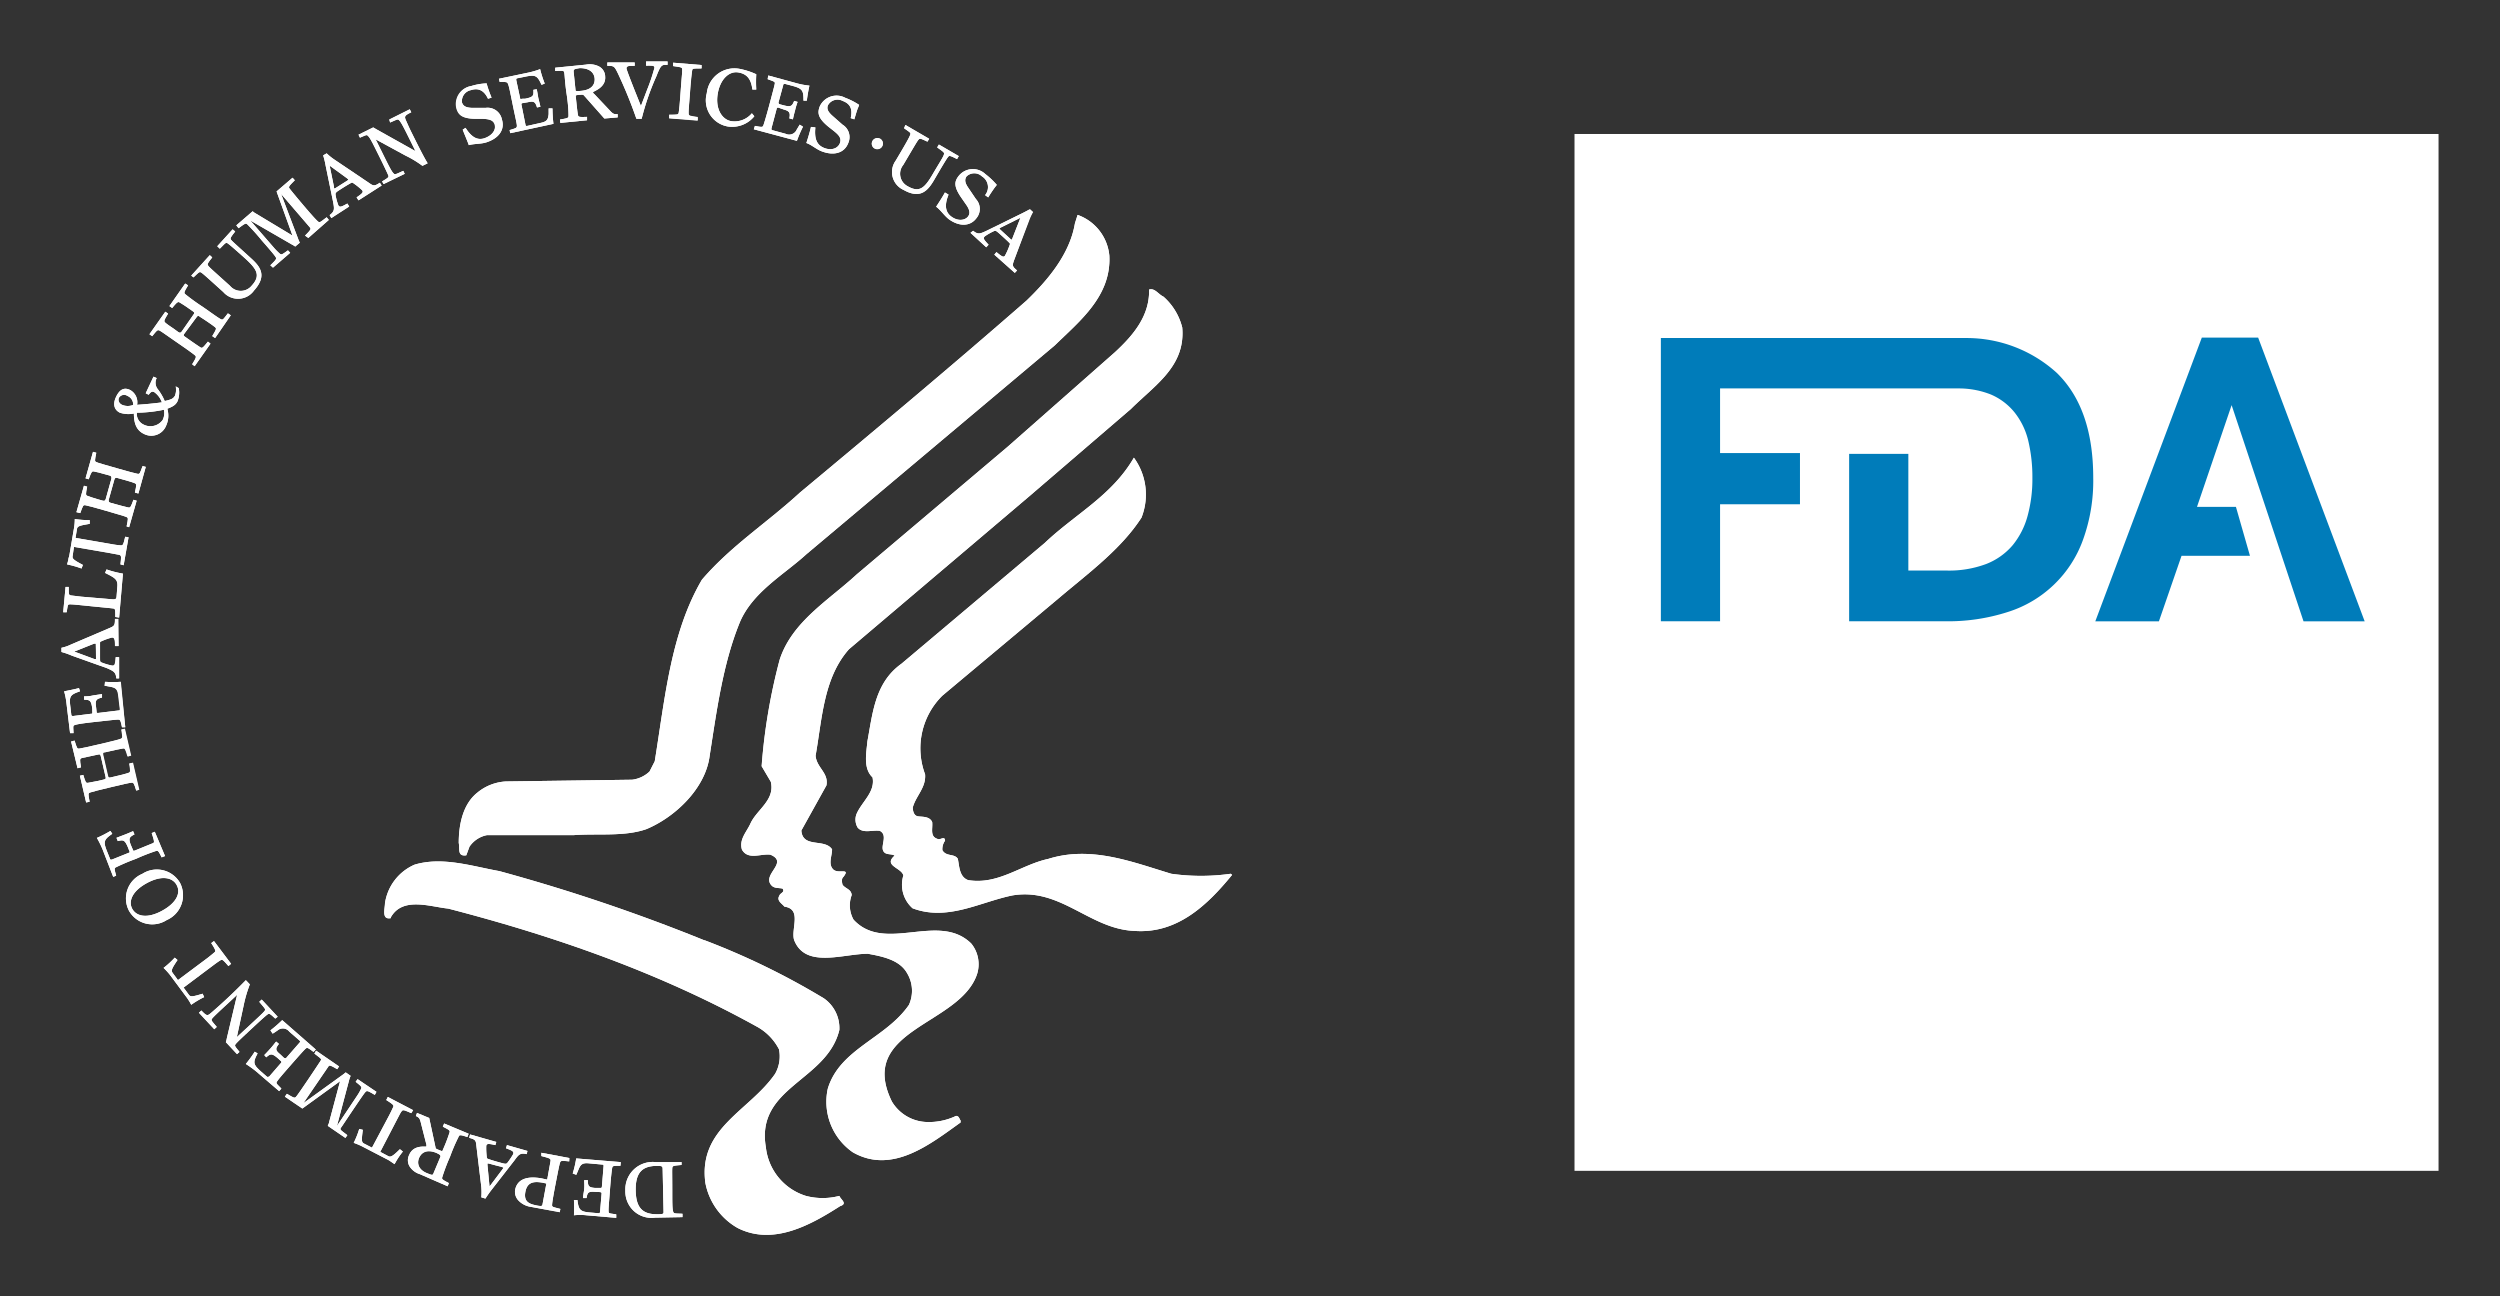 <svg id="Layer_1" data-name="Layer 1" xmlns="http://www.w3.org/2000/svg" viewBox="0 0 244.06 126.56"><rect x="0" y="0" width="244.06" height="126.56" fill="#333333" stroke="none"/><defs><style>.cls-1{fill:#fff;}.cls-2{fill:#007cba;}</style></defs><rect class="cls-1" x="153.71" y="13.08" width="84.35" height="101.22"/><polygon class="cls-2" points="212.97 54.26 219.65 54.26 218.28 49.48 214.48 49.48 217.86 39.55 224.88 60.66 230.85 60.66 220.45 32.96 214.95 32.96 204.55 60.66 210.76 60.66 212.97 54.26"/><path class="cls-2" d="M167.92,49.23h7.8v-5h-7.8V37.92h23.43a8.5,8.5,0,0,1,3,.59,6,6,0,0,1,2.31,1.74A7.09,7.09,0,0,1,198,43a15.29,15.29,0,0,1,.41,3.66,13.69,13.69,0,0,1-.47,3.71,7.69,7.69,0,0,1-1.45,2.85,6.47,6.47,0,0,1-2.59,1.84,10.33,10.33,0,0,1-3.83.64H186.3V44.31h-5.78V60.65h9.39a18.91,18.91,0,0,0,6.05-.89,11.43,11.43,0,0,0,7.39-7.06,16.9,16.9,0,0,0,1-6.05q0-6.78-3.55-10.24A13.08,13.08,0,0,0,191.92,33v0H162.14V60.65h5.78Z"/><path class="cls-1" d="M108.3,25c.18,3.94-2.94,6.38-5.31,8.7L78.73,54.1c-2.18,2-5.32,3.72-6.55,6.76-1.61,4-2.21,8.49-2.9,12.92-.4,3.2-3.39,6-6.17,7.16-2.16.76-4.76.41-7.12.59l-8.45,0a2.68,2.68,0,0,0-1.71,1.13l-.31.84c-.91.13-.61-.66-.74-1.21,0-1.86.44-3.81,1.81-4.9a4.76,4.76,0,0,1,2.79-1.1l12.33-.17a3,3,0,0,0,1.7-.8l.51-1c1-6.14,1.55-12.51,4.6-17.72,2.84-3.32,6.41-5.6,9.57-8.51C85.4,42,93,35.65,100.22,29.34c2-1.93,4.21-4.48,4.72-7.54l.26-.82a4.67,4.67,0,0,1,3.1,4"/><path class="cls-1" d="M115.41,31.92c.36,3.83-2.64,5.65-5,8l-9.89,8.5L82.88,63.38c-2.49,2.81-2.62,6.8-3.26,10.4.11,1.18,1.29,1.66,1.06,2.89l-2.45,4.41c.13,1.76,2.28.74,3,1.84,0,.63-.4,1.42.09,1.94s1.76-.21,1,.76c-.2.16-.13.55-.07.76.3.39.84.42.89,1a2.87,2.87,0,0,0,.18,2.4c3.05,3.32,8.31-.8,11.49,2.33a3.21,3.21,0,0,1,.57,3c-1.7,5-11.76,5.35-8.32,12.42a4.11,4.11,0,0,0,3.27,2,6.12,6.12,0,0,0,3-.59c.29,0,.32.29.44.45v.19c-2.91,2.07-6.66,5.12-10.52,2.91a6,6,0,0,1-2.44-6.2c1.17-3.91,5.67-4.91,7.92-8.19A3.32,3.32,0,0,0,88.55,95c-.71-1.28-2.38-1.63-3.83-1.89-2.42,0-6.12,1.48-7.2-1.36-.31-1.08.79-3-.94-3.24-.23-.3-.79-.57-.5-1.06.08-.29.58-.33.32-.7-.34-.09-.8,0-1.08-.31-1-1.07,1.73-2.23-.1-3-.93-.13-2.19.56-2.79-.5-.29-1,.45-1.71.82-2.52.62-1.39,2.44-2.3,2-4.1l-.9-1.52a56.78,56.78,0,0,1,1.76-10.4c1.21-3.73,4.81-5.81,7.56-8.36L98.4,43.59l10.44-9.2c1.82-1.68,3.4-3.57,3.34-6.12.55-.18.92.48,1.4.69a5.91,5.91,0,0,1,1.83,3"/><path class="cls-1" d="M111.45,50.51c-2,3.11-5.2,5.44-8.09,7.89L92,67.91a7.23,7.23,0,0,0-1.69,7.68c.11,1.29-.89,2.1-1.2,3.23,0,.34.1.77.45.86s1.18-.05,1.45.58c.06.66-.24,1.38.49,1.63.29.17.73-.34.76.18A1.39,1.39,0,0,0,92,83c.37.66,1.18.3,1.51.85.15.77.15,1.75,1,2.07,2.95.49,5.17-1.5,7.83-2.07,4.2-1.32,8.26.33,12,1.45a20.56,20.56,0,0,0,5.81,0l.13.11c-2.39,2.92-5.33,5.76-9.5,5.47-4.39-.16-7.22-4.25-11.92-3.47-3.18.64-6.35,2.55-9.77,1.26a3.07,3.07,0,0,1-.9-3.2c-.16-.76-2-.95-.85-1.94-.35-.23-.95,0-1.14-.53s.47-1.49-.31-1.89c-.71-.11-1.63.29-2.15-.31a1.5,1.5,0,0,1-.13-1.31c.5-1.21,1.86-2.16,1.57-3.6-.92-.87-.61-2.32-.5-3.52.52-2.79.74-5.72,3.32-7.57L102,53c2.94-2.8,6.56-4.62,8.69-8.32a6.12,6.12,0,0,1,.76,5.8"/><path class="cls-1" d="M68.78,91.79a71.88,71.88,0,0,1,11.66,5.68,3.54,3.54,0,0,1,1.5,3.08c-1.22,5-8.2,5.55-7.17,11.47a5.6,5.6,0,0,0,3.91,4.73,6.43,6.43,0,0,0,3.26,0c.15.38.84.75.07,1-2.86,1.83-6.53,3.89-10,2.13a6.45,6.45,0,0,1-3.15-4.41c-.71-5.36,4.29-7,6.81-10.64a3.46,3.46,0,0,0,.38-2.39,5.26,5.26,0,0,0-2.15-2.21C64.47,95,54.26,91.42,43.76,88.7c-1.74-.17-4.44-1.19-5.6.84v.09c-.94.2-.58-.93-.58-1.43a4.88,4.88,0,0,1,2.9-3.79c2.72-.81,5.62.16,8.26.63a178,178,0,0,1,20,6.75"/><path class="cls-1" d="M64.69,114.15c0-.31-.06-.33-.57-.33-1.49,0-2.09.73-2.06,2.41s.67,2.34,2.16,2.31c.5,0,.56-.05.56-.2Zm1.84-.42c-.84.07-.88.09-.9.31s0,.89,0,2.09,0,1.82.07,2.09.08.24.93.27v.33l-2.66.05a2.55,2.55,0,0,1-2.91-2.63A2.66,2.66,0,0,1,64,113.45l2.54,0Z"/><path class="cls-1" d="M60.57,113.81c-.73,0-.77,0-.81.23s-.12.87-.21,2.09-.15,1.79-.14,2.07,0,.24.75.35l0,.34-2.92-.25a5.41,5.41,0,0,0-1.21,0,14.38,14.38,0,0,0,0-1.49l.34,0c.12,1,.28,1.15,1.36,1.23l.69.06c.1,0,.14,0,.16-.14l.15-1.77c0-.11,0-.14-.24-.16h-.23c-.82-.08-.9,0-1,.59l-.34,0c0-.25.07-.5.11-.87s0-.65,0-.88l.36,0c0,.57.08.71.68.76l.54,0c.09,0,.14,0,.15-.13l.17-2c0-.1,0-.15-.13-.15l-1.32-.12c-.62-.06-.8.11-1,.6l-.22.52-.35-.13a9.82,9.82,0,0,0,.34-1.47l4.35.36Z"/><path class="cls-1" d="M53.34,115.54l-.36-.08c-.77-.13-1.5-.13-1.69.89s.42,1.21,1.25,1.36c.36.06.39,0,.42-.12Zm2.23-2.16c-.79-.08-.83-.07-.9.13s-.2.87-.42,2-.33,1.79-.35,2.06,0,.24.81.45l-.07.32-2.8-.52a2.07,2.07,0,0,1-1.27-.67,1.23,1.23,0,0,1-.28-1c.22-1.07,1.22-1.36,2.59-1.11l.54.12.33-1.83c0-.21,0-.24-.9-.47l0-.32,2.73.51Z"/><path class="cls-1" d="M47.69,113.58c-.06,0-.1,0-.1,0a1,1,0,0,0,0,.18l.2,2.07,1.28-1.7a.9.9,0,0,0,.07-.11s0-.05-.07-.07Zm3.73-.91c-.61-.13-.76,0-1.18.59L48,116.14a10.47,10.47,0,0,0-.61.87l-.4-.12a6.23,6.23,0,0,0,0-1l-.48-4c-.05-.55-.08-.65-.71-.81l.09-.33,2.56.73-.09.31c-.75-.18-.84-.12-.89.07a7.26,7.26,0,0,0,.06,1.17.14.14,0,0,0,.08.09c.18.07.56.2,1.3.4.48.13.51.11.62,0a7.26,7.26,0,0,0,.57-.85c.06-.24,0-.31-.7-.57l.09-.31,2,.57Z"/><path class="cls-1" d="M43,112.92c0-.14,0-.18-.4-.37-1.06-.43-1.52.09-1.69.5-.24.58,0,1.18.8,1.49.49.2.53.2.61,0ZM45.63,111c-.73-.23-.78-.23-.87,0a17.91,17.91,0,0,0-.82,1.91,18.53,18.53,0,0,0-.76,2c-.07.2,0,.25.64.59l-.12.31L41,114.63a1.82,1.82,0,0,1-1-.74,1.15,1.15,0,0,1-.06-1.13c.43-1.06,1.66-.77,1.68-.83a.47.47,0,0,0,0-.22l-.51-2c-.12-.52-.18-.61-.51-.76l.11-.3,1.19.49.62,2.89c0,.1.07.13.37.25s.3.12.33,0a15.46,15.46,0,0,0,.66-1.71c.07-.2,0-.25-.65-.58l.13-.31,2.39,1Z"/><path class="cls-1" d="M40.15,108.67c-.77-.34-.82-.34-.95-.17s-.22.38-.43.78l-1.65,3.17.79.42c.23.12.44,0,1.13-.68l.29.23a7.12,7.12,0,0,0-.81,1.23l-.38-.26a2.5,2.5,0,0,0-.39-.23l-2.37-1.23a6.74,6.74,0,0,0-.85-.36,8.31,8.31,0,0,0,.54-1.36l.35.09c-.13,1-.13,1.21.1,1.33l.8.41L38,108.87c.21-.41.33-.66.39-.81s0-.24-.68-.67l.15-.3,2.47,1.29Z"/><path class="cls-1" d="M36.59,106.89c-.72-.43-.77-.43-.91-.28s-.53.72-1.2,1.71-1,1.51-1.17,1.74-.07.24.6.76l-.19.27L32,109.91a1.65,1.65,0,0,1,.09-.21l1.11-4.15h0l-3.68,2.67-1.71-1.16.2-.28c.72.43.76.44.9.28s.53-.73,1.2-1.72,1-1.5,1.16-1.74.08-.23-.58-.75l.17-.28,2.24,1.54-.18.27c-.7-.41-.77-.41-.87-.25l-2.44,3.57,3.81-2.75a3.38,3.38,0,0,0,.33-.26l.48.34a2.93,2.93,0,0,0-.12.31l-1.22,4.59h0l2-3a4.75,4.75,0,0,0,.35-.62c.09-.19.07-.23-.52-.7l.19-.26,1.84,1.24Z"/><path class="cls-1" d="M30.6,102.69c-.57-.44-.62-.44-.78-.3s-.61.65-1.4,1.55-1.2,1.38-1.35,1.6-.11.21.4.73l-.22.25L25,104.59a10.88,10.88,0,0,0-1-.72,13.32,13.32,0,0,0,.87-1.2l.28.17c-.49.91-.43,1.09.38,1.81l.53.46c.08.06.13,0,.21,0l1.16-1.34c.07-.08.08-.12-.1-.27l-.15-.14c-.64-.56-.77-.5-1.19-.14L25.8,103c.18-.18.34-.35.6-.64s.42-.52.56-.68l.27.23c-.35.45-.36.62.11,1l.39.37c.07,0,.14.07.21,0l1.3-1.49c.08-.07.06-.14,0-.21l-1-.87a.79.79,0,0,0-1.16-.1l-.46.3-.22-.32a13.54,13.54,0,0,0,1.15-1l3.28,2.87Z"/><path class="cls-1" d="M26.87,99.44c-.54-.51-.59-.52-.76-.4s-.68.58-1.56,1.4-1.34,1.25-1.51,1.45-.13.22.34.8l-.24.22-1.09-1.17a3.08,3.08,0,0,0,.1-.41l1-4.21h0l-.88.82c-.89.82-1.34,1.24-1.52,1.45s-.13.22.41.86l-.24.23-1.5-1.61.24-.22c.5.52.58.54.89.28s.69-.6,1-.88c1.11-1,2-1.9,2.45-2.36l.39.41A12.56,12.56,0,0,0,23.82,98l-.7,3.25h0l1.15-1.06c.88-.82,1.34-1.23,1.52-1.45s.12-.21-.48-.94l.24-.22,1.56,1.68Z"/><path class="cls-1" d="M22.3,94.31c-.56-.65-.6-.66-.78-.56s-.36.24-.73.51l-2.87,2.15.53.72c.16.21.41.16,1.33-.12l.15.33a8.76,8.76,0,0,0-1.26.75c-.08-.14-.15-.28-.23-.4a4.28,4.28,0,0,0-.26-.38l-1.59-2.14a7,7,0,0,0-.62-.68,8.74,8.74,0,0,0,1.09-1l.27.23c-.54.81-.64,1-.49,1.24l.53.72,2.88-2.15c.36-.28.57-.46.69-.56s.15-.19-.32-.9l.27-.2,1.67,2.22Z"/><path class="cls-1" d="M17.25,86.41c-.38-.73-1.42-1-2.89-.21S12.52,88,12.91,88.72s1.42,1,2.9.2,1.84-1.78,1.44-2.51m-4.67,2.48a2.6,2.6,0,0,1,1.31-3.58,2.61,2.61,0,0,1,3.7.91,2.64,2.64,0,0,1-1.31,3.6,2.61,2.61,0,0,1-3.7-.93"/><path class="cls-1" d="M15.78,83.7c-.32-.65-.35-.67-.56-.62a19.48,19.48,0,0,0-1.94.76,19.89,19.89,0,0,0-1.94.82c-.19.09-.19.13,0,.83l-.29.11L10,82.89a10.07,10.07,0,0,0-.54-1.09,11.36,11.36,0,0,0,1.32-.68l.18.28c-.86.59-.89.78-.48,1.79l.26.65c0,.08.09.1.2.07l1.64-.66c.08,0,.12-.08,0-.29l-.08-.21c-.32-.77-.46-.77-1-.64l-.13-.32.81-.31c.31-.12.61-.25.81-.34l.14.32c-.51.25-.59.4-.37,1l.21.49c0,.09.07.13.18.09l1.74-.71c.2-.07.2-.14-.08-1l.3-.13,1,2.37Z"/><path class="cls-1" d="M13.3,77.18c-.23-.76-.27-.79-.48-.77s-.87.17-2,.44-1.77.43-2,.51-.22.12-.07.91l-.34.07-.61-2.61.33-.08c.23.76.26.8.47.77s.62-.11,1-.19l.5-.12c.24-.06.25-.08.21-.28l-.47-2c-.05-.2-.09-.21-.3-.16l-.51.11L8,74c-.22.08-.22.13-.09.91L7.57,75l-.63-2.61.34-.09c.23.76.26.81.47.78s.88-.17,2.05-.44,1.77-.42,2-.51.21-.13.08-.91l.32-.08.61,2.63-.32.08c-.23-.77-.26-.81-.47-.78s-.84.16-1.73.37c-.22,0-.25.08-.2.28l.46,2c.05.2.08.22.31.17.88-.2,1.5-.36,1.71-.44s.22-.13.08-.91l.34-.08.61,2.64Z"/><path class="cls-1" d="M11.91,71c-.15-.71-.17-.75-.39-.75s-.88.08-2.08.21-1.81.22-2.07.3-.23.07-.19.81l-.34,0-.35-2.9a7,7,0,0,0-.23-1.18c.37-.07,1.25-.25,1.45-.32l.1.32c-1,.34-1.07.5-.93,1.58l.08.7c0,.1.07.13.18.13l1.76-.22c.11,0,.13,0,.11-.26l0-.21c-.1-.84-.24-.89-.8-.9l0-.33c.26,0,.5,0,.88-.09l.87-.13,0,.34c-.55.13-.67.25-.59.84l.06.54c0,.09,0,.13.16.12l2-.24c.1,0,.14,0,.14-.15l-.15-1.32c-.08-.62-.27-.75-.8-.85l-.55-.1.06-.38a9.7,9.7,0,0,0,1.51,0L12.23,71Z"/><path class="cls-1" d="M9.36,62.93c0-.06,0-.09,0-.09a.61.61,0,0,0-.18,0l-1.93.77,2,.74.14,0s0,0,0-.09Zm2,3.3c-.05-.6-.24-.7-.91-1L7,64a7.25,7.25,0,0,0-1-.35v-.41a3.92,3.92,0,0,0,.91-.31l3.74-1.6c.5-.21.58-.26.57-.91h.33l0,2.65h-.33c0-.78-.12-.83-.32-.83a6.45,6.45,0,0,0-1.1.4.14.14,0,0,0-.07.1c0,.19,0,.59,0,1.37,0,.49.05.51.21.58a5.55,5.55,0,0,0,1,.29c.24,0,.29-.08.34-.83h.32l0,2.08Z"/><path class="cls-1" d="M11.26,60.23c0-.75,0-.8-.23-.83s-.88-.09-2.07-.21S7.14,59,6.87,59s-.24,0-.36.77l-.34,0L6.4,57.3l.31,0c0,.75,0,.79.23.83l1,.12,3.09.26c.27,0,.33-.05.35-.28l.07-.89c.07-.75-.15-.89-1.19-1.41l.14-.34A9.9,9.9,0,0,0,12,56l-.37,4.29Z"/><path class="cls-1" d="M11.76,55.1c.09-.84.08-.87-.14-.94L10.76,54l-3.54-.61-.13.89c-.06.27.14.41,1,.87l-.13.35a9.73,9.73,0,0,0-1.41-.4l.12-.44c0-.15.07-.29.1-.44l.45-2.64a5,5,0,0,0,.08-.91,9.83,9.83,0,0,0,1.46.11l0,.36c-.95.16-1.19.22-1.24.48l-.15.89,3.53.61a7.86,7.86,0,0,0,.88.12c.21,0,.25,0,.44-.84l.33.05-.48,2.73Z"/><path class="cls-1" d="M12.36,51.39c.16-.77.16-.83,0-.91s-.85-.27-2-.61-1.76-.49-2-.54-.25,0-.52.76L7.46,50l.74-2.58.31.09c-.16.78-.15.83.05.91s.6.2.95.31l.5.14c.21.06.25,0,.31-.15l.56-2c0-.2,0-.23-.19-.3l-.51-.14c-.34-.11-.8-.21-1-.25s-.25,0-.52.76l-.31-.09.73-2.59.32.09c-.16.79-.16.83,0,.91s.85.27,2,.6,1.75.49,2,.54.24,0,.52-.75l.31.08-.72,2.6-.34-.09c.17-.77.16-.83,0-.91s-.81-.27-1.68-.51c-.22-.07-.26,0-.32.13l-.56,2c0,.19,0,.23.2.29.87.24,1.48.41,1.7.45s.24,0,.52-.75l.31.09-.73,2.59Z"/><path class="cls-1" d="M15.88,41A1.49,1.49,0,0,0,16,40a13.42,13.42,0,0,1-2.64.29A1.15,1.15,0,0,0,14,41.44,1.47,1.47,0,0,0,15.88,41M13,39.52a.9.9,0,0,0-.56-.87.58.58,0,0,0-.83.19.51.51,0,0,0,.33.69,1.4,1.4,0,0,0,1.06,0m4.45-1.64a2.22,2.22,0,0,1-.12,1.28c-.17.35-.45.53-1,.73a2.35,2.35,0,0,1-.11,1.66,1.56,1.56,0,0,1-2.15.81c-.68-.32-1-.92-1-2a2.68,2.68,0,0,1-1.36-.08c-.47-.23-.75-.72-.39-1.51s.83-1,1.42-.69a1.37,1.37,0,0,1,.65,1.43c.84-.06,1.63-.13,2.42-.24a2.07,2.07,0,0,0-.75-1c-.21-.11-.36,0-.54.26l-.29-.15.76-1.62.31.14A1,1,0,0,0,15.41,38a5.2,5.2,0,0,1,.67,1.15c.65-.15.82-.22,1-.52a1.71,1.71,0,0,0,.07-.91Z"/><path class="cls-1" d="M18.76,35.56c.42-.68.42-.74.26-.88s-.7-.53-1.7-1.22-1.49-1.05-1.71-1.17-.25-.09-.75.53l-.27-.19,1.55-2.2.27.19c-.42.68-.42.74-.27.88s.51.38.82.59l.41.3c.18.12.23.12.35,0l1.17-1.68c.11-.17.11-.2-.09-.34l-.43-.3c-.29-.21-.68-.45-.83-.54s-.23-.08-.73.54l-.27-.19,1.54-2.2.28.18c-.41.68-.41.74-.26.87a20.4,20.4,0,0,0,1.7,1.23c1,.7,1.48,1.05,1.72,1.18s.24.08.73-.55l.28.19L21,33l-.28-.19c.41-.68.43-.74.27-.87s-.69-.52-1.45-1c-.18-.14-.22-.13-.33,0L18,32.57c-.11.16-.1.2.1.33.74.53,1.27.88,1.45,1s.24.08.75-.55l.25.2L19,35.75Z"/><path class="cls-1" d="M18.67,26.91l1.81-2,.24.22c-.49.62-.5.67-.37.84s.64.61,2.1,1.93a1.37,1.37,0,0,0,2.11,0c.92-1,.53-1.61-.65-2.69-.95-.85-1.42-1.26-1.64-1.42s-.21-.11-.81.49l-.25-.24,1.5-1.65.25.21c-.5.63-.51.69-.37.85s.65.61,1.89,1.74c.91.82,1.64,1.7.32,3.17a1.91,1.91,0,0,1-3,.15c-1.44-1.3-1.9-1.72-2.11-1.87s-.22-.11-.8.44Z"/><path class="cls-1" d="M26.39,25.9c.62-.59.62-.64.51-.82s-.55-.7-1.34-1.6a20.78,20.78,0,0,0-1.4-1.56c-.16-.15-.2-.14-.87.36L23.07,22l1.6-1.38a.74.74,0,0,0,.18.15L28.56,23h0L27,18.69l1.56-1.34.22.25c-.6.59-.63.65-.5.82s.55.69,1.33,1.61,1.2,1.38,1.4,1.56.2.14.88-.38l.21.26-2,1.76L29.78,23c.58-.58.59-.64.48-.79l-2.82-3.28,0,0L29.1,23.3a2.71,2.71,0,0,0,.17.39l-.45.38a1.66,1.66,0,0,0-.29-.18l-4.1-2.37h0l2.36,2.72a6,6,0,0,0,.51.51c.17.14.21.13.81-.31l.22.24-1.68,1.45Z"/><path class="cls-1" d="M33.94,17.61c.06-.05.07-.08.06-.1a1.5,1.5,0,0,0-.13-.11l-1.69-1.23.43,2.1a.83.83,0,0,0,0,.12s.07,0,.1,0ZM32.18,21c.49-.37.47-.58.34-1.28l-.73-3.55a7.83,7.83,0,0,0-.24-1l.34-.2a5.53,5.53,0,0,0,.74.6L36,17.84c.44.31.54.36,1.08,0l.18.27L35,19.56l-.19-.29c.65-.44.66-.53.54-.7a6.85,6.85,0,0,0-.92-.73.17.17,0,0,0-.12,0c-.16.09-.51.28-1.17.71-.41.26-.4.32-.38.49a5.23,5.23,0,0,0,.27,1c.13.2.23.2.88-.17l.18.29-1.75,1.13Z"/><path class="cls-1" d="M37.3,17.71c.65-.38.68-.43.59-.63s-.36-.8-.9-1.88-.8-1.63-1-1.86-.17-.18-.85.1L35,13.15l1.43-.71.36.21,3.77,2.11h0l-.54-1.09c-.53-1.07-.81-1.63-1-1.86s-.16-.18-.94.15L38,11.67l2-1,.15.29c-.65.32-.69.4-.52.79s.36.81.55,1.19c.67,1.35,1.24,2.48,1.57,3l-.51.25a10.15,10.15,0,0,0-1.65-1L36.67,13.6h0l.7,1.41c.53,1.07.81,1.64,1,1.86s.17.18,1-.19l.14.29-2.06,1Z"/><path class="cls-1" d="M45.45,12.48c.51.81,1.1,1.29,1.89,1s1.08-.85.94-1.31-.58-.54-1.16-.57h-.64c-1.46,0-1.76-.44-1.93-1A1.78,1.78,0,0,1,46,8.4a5.83,5.83,0,0,1,1.51-.26,3.4,3.4,0,0,0,.09.33c.11.35.24.71.39,1.06l-.35.11c-.41-.88-1-1.06-1.67-.84A1.09,1.09,0,0,0,45.1,10c.11.33.34.5.95.53l1.37,0A1.42,1.42,0,0,1,49,11.67c.31,1-.32,1.85-1.53,2.23-.54.17-1.17.12-1.7.27-.13-.37-.4-1-.6-1.51Z"/><path class="cls-1" d="M49.75,12.7c.69-.2.71-.23.71-.43s-.17-.88-.41-2.06-.36-1.79-.45-2S49.49,8,48.78,8l-.07-.31,2.86-.6a7.89,7.89,0,0,0,1.16-.34,10.27,10.27,0,0,0,.45,1.41l-.31.12c-.43-.94-.61-1-1.67-.78l-.69.14c-.09,0-.13.07-.11.19l.37,1.72c0,.11,0,.13.26.09l.22,0c.84-.17.85-.3.82-.87l.33-.06c.05.24.09.49.15.85l.21.86-.33.07c-.17-.53-.29-.65-.9-.51l-.52.09c-.09,0-.13.07-.1.17l.39,1.94c0,.1.08.14.18.11L52.77,12c.62-.13.74-.32.79-.86l0-.56.38,0a13.48,13.48,0,0,0,.09,1.51L49.81,13Z"/><path class="cls-1" d="M56.18,8.74c0,.15,0,.18.55.13,1.2-.11,1.36-.79,1.32-1.22-.07-.65-.6-1-1.45-1C56,6.75,56,6.78,56,7Zm-1.51,2.93c.78-.13.83-.16.83-.37s0-.89-.18-2.09-.18-1.81-.23-2.08-.09-.22-.89-.2l0-.32,3-.3a2,2,0,0,1,1.28.18,1.14,1.14,0,0,1,.6,1C59.16,8.58,57.9,8.91,57.9,9s0,.08.13.19l1.44,1.53c.35.39.45.45.83.42l0,.32L59,11.57,57,9.31c-.07-.07-.12-.08-.46-.05s-.33.05-.33.13c.14,1.39.17,1.61.21,1.82s.09.23.89.2l0,.33L54.7,12Z"/><path class="cls-1" d="M59.29,6.1l2.67,0v.33h-.37c-.36,0-.43.12-.43.24s.41,1.17.82,2.21l.59,1.47.6-1.58a18.41,18.41,0,0,0,.72-2.15c0-.21-.13-.22-.82-.21V6l2.1,0v.33h-.23c-.36,0-.49.16-.85,1.09a24.58,24.58,0,0,0-1.45,4.18h-.51a43.91,43.91,0,0,0-1.84-4.5c-.32-.66-.37-.67-1-.67Z"/><path class="cls-1" d="M65.33,11.2c.84,0,.89,0,.93-.22s.11-.88.19-2.08.16-1.81.15-2.08,0-.24-.89-.37l0-.33,2.78.23,0,.33c-.83,0-.89,0-.92.21s-.11.88-.2,2.08-.15,1.82-.14,2.08.06.24.89.37l0,.33-2.79-.22Z"/><path class="cls-1" d="M73.64,11.35a2.79,2.79,0,0,1-2.58,1A2.59,2.59,0,0,1,69,9.1a2.71,2.71,0,0,1,3.24-2.37,7.05,7.05,0,0,1,1.59.52,12.78,12.78,0,0,0,0,1.49l-.38,0c-.12-1-.51-1.53-1.39-1.67s-1.77.66-2,2.13.45,2.49,1.34,2.63a2.2,2.2,0,0,0,2-.77Z"/><path class="cls-1" d="M73.7,12.29c.71.14.76.13.83-.07s.27-.84.58-2,.47-1.76.52-2,0-.24-.69-.49L75,7.37l2.82.77a7.38,7.38,0,0,0,1.2.22,13.72,13.72,0,0,0-.25,1.47l-.33,0c0-1-.08-1.18-1.12-1.46l-.68-.18c-.1,0-.16,0-.18.12L76,10c0,.09,0,.15.19.2l.23.06c.8.22.9.11,1.11-.41l.34.1a5.11,5.11,0,0,0-.25.84,8.78,8.78,0,0,0-.21.86l-.35-.09c.11-.56,0-.72-.54-.87L76,10.51a.13.13,0,0,0-.18.11l-.51,1.92c0,.1,0,.15.09.17l1.29.35a.8.8,0,0,0,1.09-.41l.29-.48.32.2a11.89,11.89,0,0,0-.59,1.38l-4.21-1.13Z"/><path class="cls-1" d="M79.6,12.44c-.1,1,.07,1.69.85,2s1.38,0,1.55-.48-.12-.78-.57-1.15l-.51-.4c-1.13-.91-1.11-1.42-.9-2a1.8,1.8,0,0,1,2.5-.86,6.46,6.46,0,0,1,1.35.69,2.26,2.26,0,0,1-.13.33c-.13.35-.22.71-.34,1.08l-.35-.12c.22-.95-.1-1.42-.79-1.68a1.07,1.07,0,0,0-1.44.44c-.12.33,0,.61.43,1l1,.88a1.42,1.42,0,0,1,.57,1.77c-.37,1-1.4,1.29-2.58.84-.53-.19-1-.64-1.52-.82.13-.39.34-1.07.45-1.57Z"/><path class="cls-1" d="M85.88,13.52a.54.54,0,1,1-.72.26.55.55,0,0,1,.72-.26"/><path class="cls-1" d="M88.39,12.2l2.32,1.35-.17.28c-.72-.34-.75-.34-.89-.17s-.47.75-1.47,2.44a1.37,1.37,0,0,0,.41,2.07c1.17.68,1.67.2,2.48-1.19.64-1.09,1-1.63,1.07-1.87s0-.24-.65-.72l.17-.28,1.94,1.13-.17.29c-.71-.36-.76-.36-.89-.19s-.48.74-1.33,2.2c-.61,1.05-1.34,1.94-3,1a1.91,1.91,0,0,1-.76-2.87c1-1.68,1.29-2.21,1.39-2.46s.07-.23-.58-.69Z"/><path class="cls-1" d="M92.6,19c-.36.89-.39,1.65.27,2.14s1.34.37,1.63,0,.09-.79-.25-1.26l-.36-.52c-.85-1.2-.69-1.67-.31-2.17A1.77,1.77,0,0,1,96.2,17a7.15,7.15,0,0,1,1.11,1.05l-.21.27c-.22.31-.43.62-.63.95l-.3-.22a1.23,1.23,0,0,0-.3-1.83,1.1,1.1,0,0,0-1.51,0c-.19.28-.19.58.14,1.07l.77,1.14a1.41,1.41,0,0,1,.06,1.86c-.61.83-1.68.85-2.7.11-.46-.36-.79-.89-1.24-1.22.22-.33.61-.93.86-1.39Z"/><path class="cls-1" d="M98.68,23.36c0,.05.08.05.11,0a.56.56,0,0,0,.07-.16l.76-1.94-1.91.95-.11.06a.07.07,0,0,0,0,.1ZM95,22.53c.47.38.68.3,1.31,0l3.26-1.6c.55-.28.69-.34,1-.5l.29.27a5.35,5.35,0,0,0-.4.87L99,25.4c-.18.51-.2.6.29,1l-.22.24-2-1.78.21-.25c.6.51.71.51.83.35a6.68,6.68,0,0,0,.47-1.08.13.13,0,0,0,0-.12c-.13-.15-.42-.42-1-.94-.37-.33-.41-.32-.56-.25a5.59,5.59,0,0,0-.89.51c-.16.18-.13.27.38.81l-.23.25-1.53-1.41Z"/><path class="cls-1" d="M108.3,25c.18,3.94-2.94,6.38-5.31,8.7L78.73,54.1c-2.18,2-5.33,3.72-6.55,6.76-1.61,4-2.21,8.49-2.9,12.92-.4,3.2-3.39,6-6.17,7.16-2.16.76-4.76.41-7.12.59l-8.46,0a2.68,2.68,0,0,0-1.7,1.13l-.31.84c-.91.13-.61-.66-.73-1.21,0-1.86.43-3.81,1.8-4.9a4.76,4.76,0,0,1,2.79-1.1l12.33-.17a3,3,0,0,0,1.7-.8l.51-1c1-6.14,1.55-12.51,4.6-17.72,2.84-3.32,6.41-5.6,9.57-8.51C85.4,42,93,35.65,100.22,29.34c2-1.93,4.21-4.48,4.72-7.54l.26-.82a4.69,4.69,0,0,1,3.1,4"/><path class="cls-1" d="M115.41,31.92c.36,3.83-2.64,5.65-5,8l-9.9,8.5L82.88,63.38c-2.49,2.81-2.62,6.8-3.26,10.4.11,1.18,1.29,1.66,1.06,2.89l-2.45,4.41c.13,1.76,2.28.74,3,1.84,0,.63-.39,1.42.1,1.94s1.76-.21,1,.76c-.2.16-.13.55-.07.76.29.39.84.42.89,1a2.87,2.87,0,0,0,.18,2.4c3.05,3.32,8.31-.8,11.49,2.33a3.18,3.18,0,0,1,.56,3c-1.69,5-11.75,5.35-8.31,12.42a4.11,4.11,0,0,0,3.27,2,6.12,6.12,0,0,0,3-.59c.29,0,.31.29.44.45v.19c-2.91,2.07-6.66,5.12-10.52,2.91a6,6,0,0,1-2.45-6.2c1.18-3.91,5.68-4.91,7.93-8.19A3.32,3.32,0,0,0,88.55,95c-.72-1.28-2.38-1.63-3.83-1.89-2.42,0-6.12,1.48-7.2-1.36-.31-1.08.79-3-.94-3.24-.23-.3-.79-.57-.5-1.06.08-.29.58-.33.32-.7-.34-.09-.8,0-1.08-.31-1-1.07,1.73-2.23-.11-3-.92-.13-2.18.56-2.78-.5-.29-1,.45-1.71.82-2.52.62-1.39,2.43-2.3,2-4.1l-.89-1.52a56.78,56.78,0,0,1,1.76-10.4c1.21-3.73,4.81-5.81,7.56-8.36L98.4,43.59l10.44-9.2c1.82-1.68,3.4-3.57,3.34-6.12.55-.18.92.48,1.4.69a5.91,5.91,0,0,1,1.83,3"/><path class="cls-1" d="M111.45,50.51c-2,3.11-5.2,5.44-8.09,7.89L92,67.91a7.23,7.23,0,0,0-1.69,7.68c.11,1.29-.89,2.1-1.2,3.23,0,.34.1.77.44.86s1.19-.05,1.45.58c.07.66-.23,1.38.5,1.63.29.17.73-.34.76.18A1.39,1.39,0,0,0,92,83c.37.66,1.18.3,1.51.85.15.77.15,1.75,1,2.07,2.95.49,5.17-1.5,7.83-2.07,4.2-1.32,8.26.33,12,1.45a20.56,20.56,0,0,0,5.81,0l.13.11c-2.39,2.92-5.33,5.76-9.5,5.47-4.39-.16-7.22-4.25-11.92-3.47-3.18.64-6.35,2.55-9.77,1.26a3.07,3.07,0,0,1-.9-3.2c-.16-.76-2-.95-.85-1.94-.35-.23-.95,0-1.14-.53s.47-1.49-.31-1.89c-.71-.11-1.63.29-2.16-.31a1.53,1.53,0,0,1-.12-1.31c.5-1.21,1.86-2.16,1.57-3.6-.92-.87-.61-2.32-.5-3.52.52-2.79.74-5.72,3.32-7.57L102,53c2.94-2.8,6.57-4.62,8.7-8.32a6.12,6.12,0,0,1,.76,5.8"/><path class="cls-1" d="M68.78,91.79a71.88,71.88,0,0,1,11.66,5.68,3.54,3.54,0,0,1,1.5,3.08c-1.22,5-8.2,5.55-7.17,11.47a5.6,5.6,0,0,0,3.91,4.73,6.43,6.43,0,0,0,3.26,0c.15.38.84.75.07,1-2.86,1.83-6.54,3.89-10,2.13a6.42,6.42,0,0,1-3.15-4.41c-.71-5.36,4.29-7,6.81-10.64a3.46,3.46,0,0,0,.38-2.39,5.26,5.26,0,0,0-2.15-2.21C64.47,95,54.26,91.42,43.76,88.7c-1.74-.17-4.44-1.19-5.6.84v.09c-.94.2-.58-.93-.58-1.43a4.88,4.88,0,0,1,2.9-3.79c2.72-.81,5.62.16,8.26.63a178,178,0,0,1,20,6.75"/><path class="cls-1" d="M64.69,114.15c0-.31-.06-.33-.57-.33-1.49,0-2.09.73-2.06,2.41s.67,2.34,2.16,2.31c.5,0,.56-.05.56-.2Zm1.84-.42c-.84.07-.88.09-.9.31s0,.89,0,2.09,0,1.82.07,2.09.08.24.92.27v.33l-2.66.05a2.57,2.57,0,0,1-2.11-.67,2.63,2.63,0,0,1-.81-2A2.68,2.68,0,0,1,64,113.45l2.54,0Z"/><path class="cls-1" d="M60.57,113.81c-.73,0-.77,0-.81.23s-.12.87-.21,2.09-.15,1.79-.14,2.07,0,.24.75.35l0,.34-2.92-.25a5.41,5.41,0,0,0-1.21,0,14.38,14.38,0,0,0,0-1.49l.34,0c.12,1,.28,1.15,1.36,1.23l.69.06c.09,0,.14,0,.16-.14l.15-1.77c0-.11,0-.14-.24-.16h-.23c-.82-.08-.9,0-1,.59l-.34,0c0-.25.07-.5.11-.87s0-.65,0-.88l.35,0c0,.57.09.71.69.76l.54,0c.09,0,.14,0,.15-.13l.16-2c0-.1,0-.15-.12-.15l-1.32-.12c-.62-.06-.8.11-1,.6l-.22.52-.35-.13a9.82,9.82,0,0,0,.34-1.47l4.35.36Z"/><path class="cls-1" d="M53.34,115.54l-.36-.08c-.77-.13-1.5-.13-1.69.89s.42,1.21,1.25,1.36c.36.06.39,0,.42-.12Zm2.23-2.16c-.79-.08-.83-.07-.9.13s-.2.87-.42,2-.33,1.79-.35,2.06,0,.24.8.45l-.06.32-2.8-.52a2.07,2.07,0,0,1-1.27-.67,1.23,1.23,0,0,1-.28-1c.22-1.07,1.22-1.36,2.59-1.11l.54.12.33-1.83c0-.21,0-.24-.9-.47l0-.32,2.73.51Z"/><path class="cls-1" d="M47.69,113.58c-.07,0-.1,0-.1,0a1,1,0,0,0,0,.18l.2,2.07,1.28-1.7a.9.9,0,0,0,.07-.11s0-.05-.07-.07Zm3.73-.91c-.61-.13-.76,0-1.18.59L48,116.14a10.47,10.47,0,0,0-.61.87l-.4-.12a6.23,6.23,0,0,0,0-1l-.48-4c-.05-.55-.08-.65-.71-.81l.09-.33,2.56.73-.09.31c-.76-.18-.84-.12-.89.07a7.26,7.26,0,0,0,.06,1.17.16.16,0,0,0,.07.09c.19.07.57.2,1.31.4.48.13.51.11.62,0a7.26,7.26,0,0,0,.57-.85c.06-.24,0-.31-.7-.57l.09-.31,2,.57Z"/><path class="cls-1" d="M43,112.92c0-.14,0-.18-.4-.37-1.06-.43-1.52.09-1.69.5-.24.58,0,1.18.8,1.49.49.2.53.2.61,0ZM45.63,111c-.73-.23-.78-.23-.87,0a17.91,17.91,0,0,0-.82,1.91,18.53,18.53,0,0,0-.76,2c-.07.2,0,.25.64.59l-.12.31L41,114.63a1.82,1.82,0,0,1-1-.74,1.15,1.15,0,0,1-.06-1.13c.43-1.06,1.66-.77,1.68-.83a.47.47,0,0,0,0-.22l-.51-2c-.12-.52-.18-.61-.51-.76l.11-.3,1.19.49.62,2.89c0,.1.07.13.36.25s.31.12.34,0a15.46,15.46,0,0,0,.66-1.71c.07-.2,0-.25-.65-.58l.13-.31,2.39,1Z"/><path class="cls-1" d="M40.15,108.67c-.77-.34-.82-.34-.95-.17s-.22.38-.44.78l-1.64,3.17.79.42c.23.12.44,0,1.13-.68l.29.23a7.12,7.12,0,0,0-.81,1.23l-.38-.26a2.5,2.5,0,0,0-.39-.23l-2.37-1.23a6.74,6.74,0,0,0-.85-.36,8.31,8.31,0,0,0,.54-1.36l.35.09c-.13,1-.13,1.21.1,1.33l.79.41L38,108.87c.21-.41.32-.66.39-.81s0-.24-.68-.67l.15-.3,2.47,1.29Z"/><path class="cls-1" d="M36.59,106.89c-.72-.43-.77-.43-.92-.28s-.52.72-1.19,1.71-1,1.51-1.17,1.74-.07.24.6.76l-.19.27L32,109.91a1.65,1.65,0,0,1,.09-.21l1.11-4.15h0l-3.69,2.67-1.7-1.16.2-.28c.72.43.76.44.9.28s.53-.73,1.2-1.72,1-1.5,1.16-1.74.08-.23-.58-.75l.17-.28,2.24,1.54-.18.27c-.7-.41-.77-.41-.87-.25l-2.44,3.57,3.81-2.75a3.38,3.38,0,0,0,.33-.26l.48.34a2.93,2.93,0,0,0-.12.31l-1.22,4.59h0l2-3a4.75,4.75,0,0,0,.35-.62c.09-.19.07-.23-.52-.7l.19-.26,1.84,1.24Z"/><path class="cls-1" d="M30.6,102.69c-.57-.44-.63-.44-.78-.3s-.61.65-1.4,1.55-1.2,1.38-1.35,1.6-.11.21.4.73l-.22.25L25,104.59a10.88,10.88,0,0,0-1-.72,13.32,13.32,0,0,0,.87-1.2l.28.17c-.49.91-.43,1.09.38,1.81l.53.46c.08.06.13,0,.21,0l1.16-1.34c.07-.08.08-.12-.1-.27l-.15-.14c-.64-.56-.77-.5-1.19-.14L25.8,103c.18-.18.34-.35.6-.64s.42-.52.56-.68l.27.23c-.35.45-.36.62.11,1l.39.37c.08,0,.14.07.21,0l1.3-1.49a.13.13,0,0,0,0-.21l-1-.87a.79.79,0,0,0-1.16-.1l-.46.3-.22-.32a13.54,13.54,0,0,0,1.15-1l3.28,2.87Z"/><path class="cls-1" d="M26.87,99.44c-.54-.51-.59-.52-.76-.4s-.68.58-1.56,1.4-1.34,1.25-1.51,1.45-.13.22.34.8l-.24.22-1.09-1.17a3.08,3.08,0,0,0,.1-.41l1-4.21h0l-.88.82c-.89.82-1.34,1.24-1.52,1.45s-.13.22.41.86l-.24.23-1.5-1.61.24-.22c.49.52.58.54.89.28s.69-.6,1-.88c1.11-1,2-1.9,2.45-2.36l.39.41A12.56,12.56,0,0,0,23.82,98l-.7,3.25h0l1.15-1.06c.88-.82,1.33-1.23,1.52-1.45s.12-.21-.48-.94l.24-.22,1.56,1.68Z"/><path class="cls-1" d="M22.3,94.31c-.56-.65-.6-.66-.78-.56a8.36,8.36,0,0,0-.73.51l-2.87,2.15.53.72c.16.21.41.16,1.33-.12l.15.33a8.76,8.76,0,0,0-1.26.75c-.08-.14-.15-.28-.23-.4s-.17-.26-.26-.38l-1.59-2.14a7,7,0,0,0-.62-.68,8.74,8.74,0,0,0,1.09-1l.27.23c-.54.81-.64,1-.49,1.24l.53.72,2.88-2.15c.36-.28.57-.46.69-.56s.15-.19-.32-.9l.27-.2,1.67,2.22Z"/><path class="cls-1" d="M17.25,86.41c-.38-.73-1.42-1-2.89-.21S12.52,88,12.91,88.72s1.42,1,2.89.2,1.85-1.78,1.45-2.51m-4.67,2.48a2.6,2.6,0,0,1,1.31-3.58,2.61,2.61,0,0,1,3.7.91,2.64,2.64,0,0,1-1.32,3.6,2.6,2.6,0,0,1-3.69-.93"/><path class="cls-1" d="M15.78,83.7c-.32-.65-.35-.67-.56-.62a19.48,19.48,0,0,0-1.94.76,19.89,19.89,0,0,0-1.94.82c-.19.09-.19.13,0,.83l-.29.11L10,82.89a10.07,10.07,0,0,0-.54-1.09,11.36,11.36,0,0,0,1.32-.68l.18.28c-.85.59-.89.78-.48,1.79l.26.65c0,.08.09.1.2.07l1.64-.66c.08,0,.11-.08,0-.29l-.08-.21c-.32-.77-.46-.77-1-.64l-.13-.32.81-.31c.31-.12.61-.25.81-.34l.14.32c-.51.25-.59.4-.37,1l.21.49c0,.09.07.13.18.09l1.74-.71c.2-.07.2-.14-.08-1l.3-.13,1,2.37Z"/><path class="cls-1" d="M13.3,77.18c-.23-.76-.27-.79-.48-.77s-.87.17-2,.44-1.77.43-2,.51-.22.12-.07.91l-.34.07-.61-2.61.33-.08c.23.76.26.8.47.77s.61-.11,1-.19l.5-.12c.23-.06.25-.08.2-.28l-.46-2c-.05-.2-.09-.21-.3-.16l-.51.11L8,74c-.22.08-.22.13-.09.91L7.57,75l-.63-2.61.34-.09c.23.76.26.81.47.78s.88-.17,2-.44,1.78-.42,2-.51.21-.13.08-.91l.32-.08.61,2.63-.32.08c-.23-.77-.26-.81-.47-.78s-.84.16-1.73.37c-.22,0-.25.08-.2.28l.46,2c.05.2.08.22.31.17.88-.2,1.5-.36,1.71-.44s.22-.13.08-.91l.34-.08.61,2.64Z"/><path class="cls-1" d="M11.91,71c-.15-.71-.18-.75-.39-.75s-.88.08-2.08.21-1.81.22-2.07.3-.23.07-.19.81l-.34,0-.35-2.9a7,7,0,0,0-.23-1.18c.37-.07,1.25-.25,1.45-.32l.1.32c-1,.34-1.07.5-.93,1.58l.08.7c0,.1.07.13.18.13l1.76-.22c.11,0,.13,0,.11-.26l0-.21c-.1-.84-.24-.89-.8-.9l0-.33c.26,0,.5,0,.88-.09l.87-.13,0,.34c-.55.13-.67.25-.59.84l.06.54c0,.09,0,.13.16.12l1.95-.24c.11,0,.15,0,.15-.15l-.16-1.32c-.07-.62-.26-.75-.79-.85l-.55-.1.06-.38a9.7,9.7,0,0,0,1.51,0L12.23,71Z"/><path class="cls-1" d="M9.35,62.93c0-.06,0-.09,0-.09a.61.61,0,0,0-.18,0l-1.93.77,2,.74.13,0s0,0,0-.09Zm2,3.3c-.05-.6-.24-.7-.91-1L7,64a7.25,7.25,0,0,0-1-.35v-.41a3.92,3.92,0,0,0,.91-.31l3.74-1.6c.5-.21.58-.26.57-.91h.32l.05,2.65h-.33c0-.78-.12-.83-.32-.83a6.45,6.45,0,0,0-1.1.4.14.14,0,0,0-.07.1c0,.19,0,.59,0,1.37,0,.49,0,.51.21.58a5.55,5.55,0,0,0,1,.29c.24,0,.29-.08.34-.83h.32l0,2.08Z"/><path class="cls-1" d="M11.25,60.23c0-.75,0-.8-.22-.83s-.88-.09-2.07-.21S7.14,59,6.87,59s-.24,0-.36.77l-.34,0L6.4,57.3l.31,0c0,.75,0,.79.23.83l1,.12,3.08.26c.28,0,.34-.05.36-.28l.07-.89c.07-.75-.15-.89-1.19-1.41l.14-.34A9.9,9.9,0,0,0,12,56l-.37,4.29Z"/><path class="cls-1" d="M11.76,55.1c.09-.84.08-.87-.14-.94L10.76,54l-3.54-.61-.13.89c-.06.27.14.41,1,.87l-.13.35a9.73,9.73,0,0,0-1.41-.4l.12-.44c0-.15.07-.29.1-.44l.45-2.64a5,5,0,0,0,.08-.91,9.74,9.74,0,0,0,1.46.11l0,.36c-.95.16-1.19.22-1.24.48l-.15.89,3.53.61a7.86,7.86,0,0,0,.88.12c.21,0,.25,0,.44-.84l.33.05-.48,2.73Z"/><path class="cls-1" d="M12.36,51.39c.16-.77.16-.83,0-.91s-.85-.27-2-.61-1.76-.49-2-.54-.25,0-.53.76L7.46,50l.73-2.58.32.09c-.16.78-.15.83.05.91s.6.2.95.31l.5.14c.21.06.25,0,.31-.15l.56-2c0-.2,0-.23-.19-.3l-.51-.14c-.34-.11-.8-.21-1-.25s-.25,0-.52.76l-.31-.09.73-2.59.32.09c-.16.79-.16.83,0,.91s.85.27,2,.6,1.75.49,2,.54.24,0,.52-.75l.31.08-.72,2.6-.34-.09c.17-.77.16-.83,0-.91s-.81-.27-1.68-.51c-.22-.07-.26,0-.32.13l-.56,2c0,.19,0,.23.2.29.87.24,1.48.41,1.7.45s.24,0,.52-.75l.31.09-.74,2.59Z"/><path class="cls-1" d="M15.88,41A1.49,1.49,0,0,0,16,40a13.42,13.42,0,0,1-2.64.29A1.15,1.15,0,0,0,14,41.44,1.47,1.47,0,0,0,15.88,41M13,39.52a.9.9,0,0,0-.56-.87.58.58,0,0,0-.83.19c-.11.23,0,.52.33.69a1.4,1.4,0,0,0,1.06,0m4.45-1.64a2.31,2.31,0,0,1-.12,1.28c-.17.35-.45.53-1,.73a2.3,2.3,0,0,1-.12,1.66,1.55,1.55,0,0,1-2.14.81c-.68-.32-1-.92-1-2a2.7,2.7,0,0,1-1.37-.08c-.47-.23-.75-.72-.39-1.51s.83-1,1.42-.69a1.37,1.37,0,0,1,.65,1.43c.84-.06,1.63-.13,2.42-.24a2.07,2.07,0,0,0-.75-1c-.21-.11-.36,0-.54.26l-.29-.15.76-1.62.31.14A1,1,0,0,0,15.41,38a5.2,5.2,0,0,1,.67,1.15c.65-.15.82-.22,1-.52a1.6,1.6,0,0,0,.08-.91Z"/><path class="cls-1" d="M18.76,35.56c.42-.68.42-.74.26-.88s-.7-.53-1.7-1.22-1.49-1.05-1.71-1.17-.25-.09-.75.53l-.27-.19,1.55-2.2.27.19c-.42.68-.42.74-.27.88s.51.38.82.59l.41.3c.18.12.23.12.35,0l1.17-1.68c.11-.17.11-.2-.09-.34l-.43-.3c-.29-.21-.68-.45-.83-.54s-.23-.08-.73.54l-.27-.19,1.54-2.2.28.18c-.41.68-.41.74-.26.87a20.4,20.4,0,0,0,1.7,1.23c1,.7,1.48,1.05,1.72,1.18s.23.08.73-.55l.28.19L21,33l-.28-.19c.41-.68.42-.74.27-.87s-.7-.52-1.45-1c-.18-.14-.22-.13-.33,0L18,32.57c-.11.16-.1.2.1.33.74.53,1.26.88,1.45,1s.24.08.75-.55l.25.2L19,35.75Z"/><path class="cls-1" d="M18.67,26.91l1.81-2,.24.22c-.49.62-.5.67-.37.84s.64.61,2.1,1.93a1.37,1.37,0,0,0,2.11,0c.92-1,.53-1.61-.65-2.69-.95-.85-1.42-1.26-1.64-1.42s-.21-.11-.81.49l-.25-.24,1.5-1.65.25.21c-.5.63-.51.69-.37.85s.65.61,1.89,1.74c.91.82,1.64,1.7.32,3.17a1.91,1.91,0,0,1-3,.15c-1.44-1.3-1.9-1.72-2.11-1.87s-.22-.11-.8.44Z"/><path class="cls-1" d="M26.39,25.9c.61-.59.62-.64.51-.82s-.55-.7-1.34-1.6a20.78,20.78,0,0,0-1.4-1.56c-.15-.15-.2-.14-.87.36L23.07,22l1.6-1.38a.74.74,0,0,0,.18.15L28.55,23h0L27,18.69l1.56-1.34.22.25c-.6.59-.63.65-.5.82s.55.69,1.33,1.61,1.2,1.38,1.4,1.56.2.14.88-.38l.21.26-2,1.76L29.78,23c.58-.58.59-.64.48-.79l-2.82-3.28,0,0L29.1,23.3a2.71,2.71,0,0,0,.17.39l-.45.38a1.66,1.66,0,0,0-.29-.18l-4.1-2.37h0l2.36,2.72a6,6,0,0,0,.51.51c.17.14.2.13.81-.31l.22.24-1.68,1.45Z"/><path class="cls-1" d="M33.94,17.61c.06-.05.07-.08.06-.1a1.5,1.5,0,0,0-.13-.11l-1.69-1.23.43,2.1a.83.83,0,0,0,0,.12s.07,0,.1,0ZM32.18,21c.49-.37.47-.58.34-1.28l-.73-3.55a7.83,7.83,0,0,0-.24-1l.34-.2a5.53,5.53,0,0,0,.74.6L36,17.84c.44.31.54.36,1.08,0l.18.27L35,19.56l-.19-.29c.65-.44.66-.53.54-.7a6.85,6.85,0,0,0-.92-.73.17.17,0,0,0-.12,0c-.16.09-.51.28-1.17.71-.41.26-.4.32-.38.49a5.23,5.23,0,0,0,.27,1c.13.2.23.2.88-.17l.18.29-1.75,1.13Z"/><path class="cls-1" d="M37.3,17.71c.65-.38.68-.43.59-.63s-.36-.8-.9-1.88-.8-1.63-1-1.86-.17-.18-.85.1L35,13.15l1.44-.71.36.21,3.77,2.11h0l-.54-1.09c-.53-1.07-.81-1.63-1-1.86s-.16-.18-.94.15L38,11.67l2-1,.15.29c-.65.32-.69.4-.52.79s.36.81.55,1.19c.67,1.35,1.24,2.48,1.57,3l-.51.25a10.15,10.15,0,0,0-1.65-1L36.67,13.6h0l.7,1.41c.53,1.07.81,1.64,1,1.86s.17.18,1-.19l.14.29-2.06,1Z"/><path class="cls-1" d="M45.45,12.48c.51.81,1.1,1.29,1.88,1s1.09-.85,1-1.31-.58-.54-1.17-.57h-.63c-1.46,0-1.75-.44-1.93-1A1.78,1.78,0,0,1,46,8.4a5.83,5.83,0,0,1,1.51-.26,3.4,3.4,0,0,0,.09.33c.11.35.24.71.39,1.06l-.35.11c-.41-.88-1-1.06-1.67-.84A1.09,1.09,0,0,0,45.1,10c.11.33.34.5.95.53l1.37,0A1.42,1.42,0,0,1,49,11.67c.31,1-.32,1.85-1.53,2.23-.54.17-1.17.12-1.7.27-.13-.37-.4-1-.6-1.51Z"/><path class="cls-1" d="M49.75,12.7c.69-.2.71-.23.71-.43s-.17-.88-.41-2.06-.36-1.79-.45-2S49.49,8,48.78,8l-.07-.31,2.86-.6a7.89,7.89,0,0,0,1.16-.34,10.27,10.27,0,0,0,.45,1.41l-.32.12c-.42-.94-.6-1-1.66-.78l-.69.14c-.09,0-.13.07-.11.19l.37,1.72c0,.11,0,.13.26.09l.22,0c.84-.17.85-.3.82-.87l.33-.06c.05.24.09.49.15.85l.21.86-.34.07c-.16-.53-.28-.65-.89-.51l-.52.09c-.09,0-.13.07-.1.17l.39,1.94a.13.13,0,0,0,.18.11L52.77,12c.62-.13.73-.32.79-.86l0-.56.37,0a13.33,13.33,0,0,0,.1,1.51L49.81,13Z"/><path class="cls-1" d="M56.18,8.74c0,.15,0,.18.54.13,1.21-.11,1.37-.79,1.33-1.22-.07-.65-.6-1-1.45-1C56,6.75,56,6.78,56,7Zm-1.51,2.93c.78-.13.83-.16.83-.37s0-.89-.18-2.09-.18-1.81-.23-2.08-.09-.22-.89-.2l0-.32,3-.3a2,2,0,0,1,1.28.18,1.14,1.14,0,0,1,.6,1C59.16,8.58,57.9,8.91,57.9,9s0,.08.12.19l1.45,1.53c.35.39.45.45.83.42l0,.32L59,11.57,57,9.31c-.07-.07-.13-.08-.46-.05s-.34.05-.34.13c.15,1.39.18,1.61.22,1.82s.09.23.89.2l0,.33L54.7,12Z"/><path class="cls-1" d="M59.29,6.1l2.67,0v.33h-.37c-.36,0-.43.12-.43.24s.41,1.17.82,2.21l.59,1.47.6-1.58a18.41,18.41,0,0,0,.72-2.15c0-.21-.13-.22-.82-.21V6l2.1,0v.33h-.23c-.36,0-.49.16-.85,1.09a24.58,24.58,0,0,0-1.45,4.18h-.51a43.91,43.91,0,0,0-1.84-4.5c-.33-.66-.37-.67-1-.67Z"/><path class="cls-1" d="M65.33,11.2c.84,0,.89,0,.93-.22s.11-.88.19-2.08.16-1.81.15-2.08-.06-.24-.89-.37l0-.33,2.78.23,0,.33c-.84,0-.89,0-.92.21A18.74,18.74,0,0,0,67.36,9c-.09,1.2-.16,1.82-.14,2.08s.06.24.88.37l0,.33-2.78-.22Z"/><path class="cls-1" d="M73.64,11.35a2.79,2.79,0,0,1-2.58,1A2.59,2.59,0,0,1,69,9.1a2.71,2.71,0,0,1,3.24-2.37,7.05,7.05,0,0,1,1.59.52,12.78,12.78,0,0,0,0,1.49l-.38,0c-.12-1-.51-1.53-1.39-1.67s-1.77.66-2,2.13.45,2.49,1.34,2.63a2.2,2.2,0,0,0,2-.77Z"/><path class="cls-1" d="M73.7,12.29c.71.14.76.13.83-.07s.27-.84.58-2,.47-1.76.52-2,0-.24-.69-.49L75,7.37l2.82.77a7.38,7.38,0,0,0,1.2.22c-.09.37-.24,1.25-.26,1.47l-.32,0c0-1-.08-1.18-1.12-1.46l-.68-.18c-.1,0-.16,0-.18.12L76,10c0,.09,0,.15.19.2l.23.06c.8.22.9.11,1.11-.41l.33.1a8.33,8.33,0,0,0-.25.84c-.08.3-.16.64-.21.86l-.34-.09c.11-.56,0-.72-.55-.87L76,10.51a.13.13,0,0,0-.18.11l-.51,1.92c0,.1,0,.15.09.17l1.29.35a.8.8,0,0,0,1.09-.41l.29-.48.32.2a11.89,11.89,0,0,0-.59,1.38l-4.21-1.13Z"/><path class="cls-1" d="M79.6,12.44c-.1,1,.07,1.69.85,2s1.38,0,1.55-.48-.12-.78-.57-1.15l-.51-.4c-1.13-.91-1.11-1.42-.9-2a1.8,1.8,0,0,1,2.5-.86,6.73,6.73,0,0,1,1.35.69,2.26,2.26,0,0,1-.13.33c-.13.35-.23.71-.34,1.08l-.35-.12c.22-.95-.1-1.42-.79-1.68a1.07,1.07,0,0,0-1.44.44c-.12.33,0,.61.43,1l1,.88a1.42,1.42,0,0,1,.57,1.77c-.37,1-1.4,1.29-2.58.84-.53-.19-1-.64-1.52-.82.13-.39.34-1.07.45-1.57Z"/><path class="cls-1" d="M85.88,13.52a.54.54,0,0,1-.47,1,.53.53,0,0,1-.25-.72.55.55,0,0,1,.72-.26"/><path class="cls-1" d="M88.39,12.2l2.32,1.35-.17.28c-.72-.34-.75-.34-.89-.17s-.47.75-1.47,2.44a1.37,1.37,0,0,0,.41,2.07c1.17.68,1.67.2,2.48-1.19.64-1.09,1-1.63,1.07-1.87s0-.24-.65-.72l.17-.28,1.94,1.13-.17.29c-.71-.36-.76-.36-.89-.19s-.48.74-1.33,2.2c-.61,1.05-1.34,1.94-3,1a1.91,1.91,0,0,1-.76-2.87c1-1.68,1.29-2.21,1.39-2.46s.07-.23-.58-.69Z"/><path class="cls-1" d="M92.6,19c-.36.89-.39,1.65.27,2.14s1.34.37,1.63,0,.09-.79-.25-1.26l-.36-.52c-.85-1.2-.69-1.67-.31-2.17A1.77,1.77,0,0,1,96.2,17a7.15,7.15,0,0,1,1.11,1.05l-.21.27c-.22.31-.43.62-.63.95l-.3-.22a1.23,1.23,0,0,0-.31-1.83,1.08,1.08,0,0,0-1.5,0c-.19.28-.19.58.14,1.07l.77,1.14a1.41,1.41,0,0,1,.06,1.86c-.61.83-1.68.85-2.7.11-.46-.36-.79-.89-1.24-1.22.22-.33.61-.93.86-1.39Z"/><path class="cls-1" d="M98.68,23.36c0,.05.08.05.11,0a.56.56,0,0,0,.07-.16l.76-1.94-1.91.95-.11.06a.07.07,0,0,0,0,.1ZM95,22.53c.47.38.67.3,1.31,0l3.26-1.6a10.27,10.27,0,0,0,.94-.5l.3.27a5.35,5.35,0,0,0-.4.87L99,25.4c-.18.51-.2.6.29,1l-.22.24-2-1.78.21-.25c.6.51.71.51.83.35a6.68,6.68,0,0,0,.47-1.08.13.13,0,0,0,0-.12c-.13-.15-.42-.42-1-.94-.37-.33-.41-.32-.56-.25a5.59,5.59,0,0,0-.89.51c-.16.18-.13.27.38.81l-.23.25-1.54-1.41Z"/></svg>